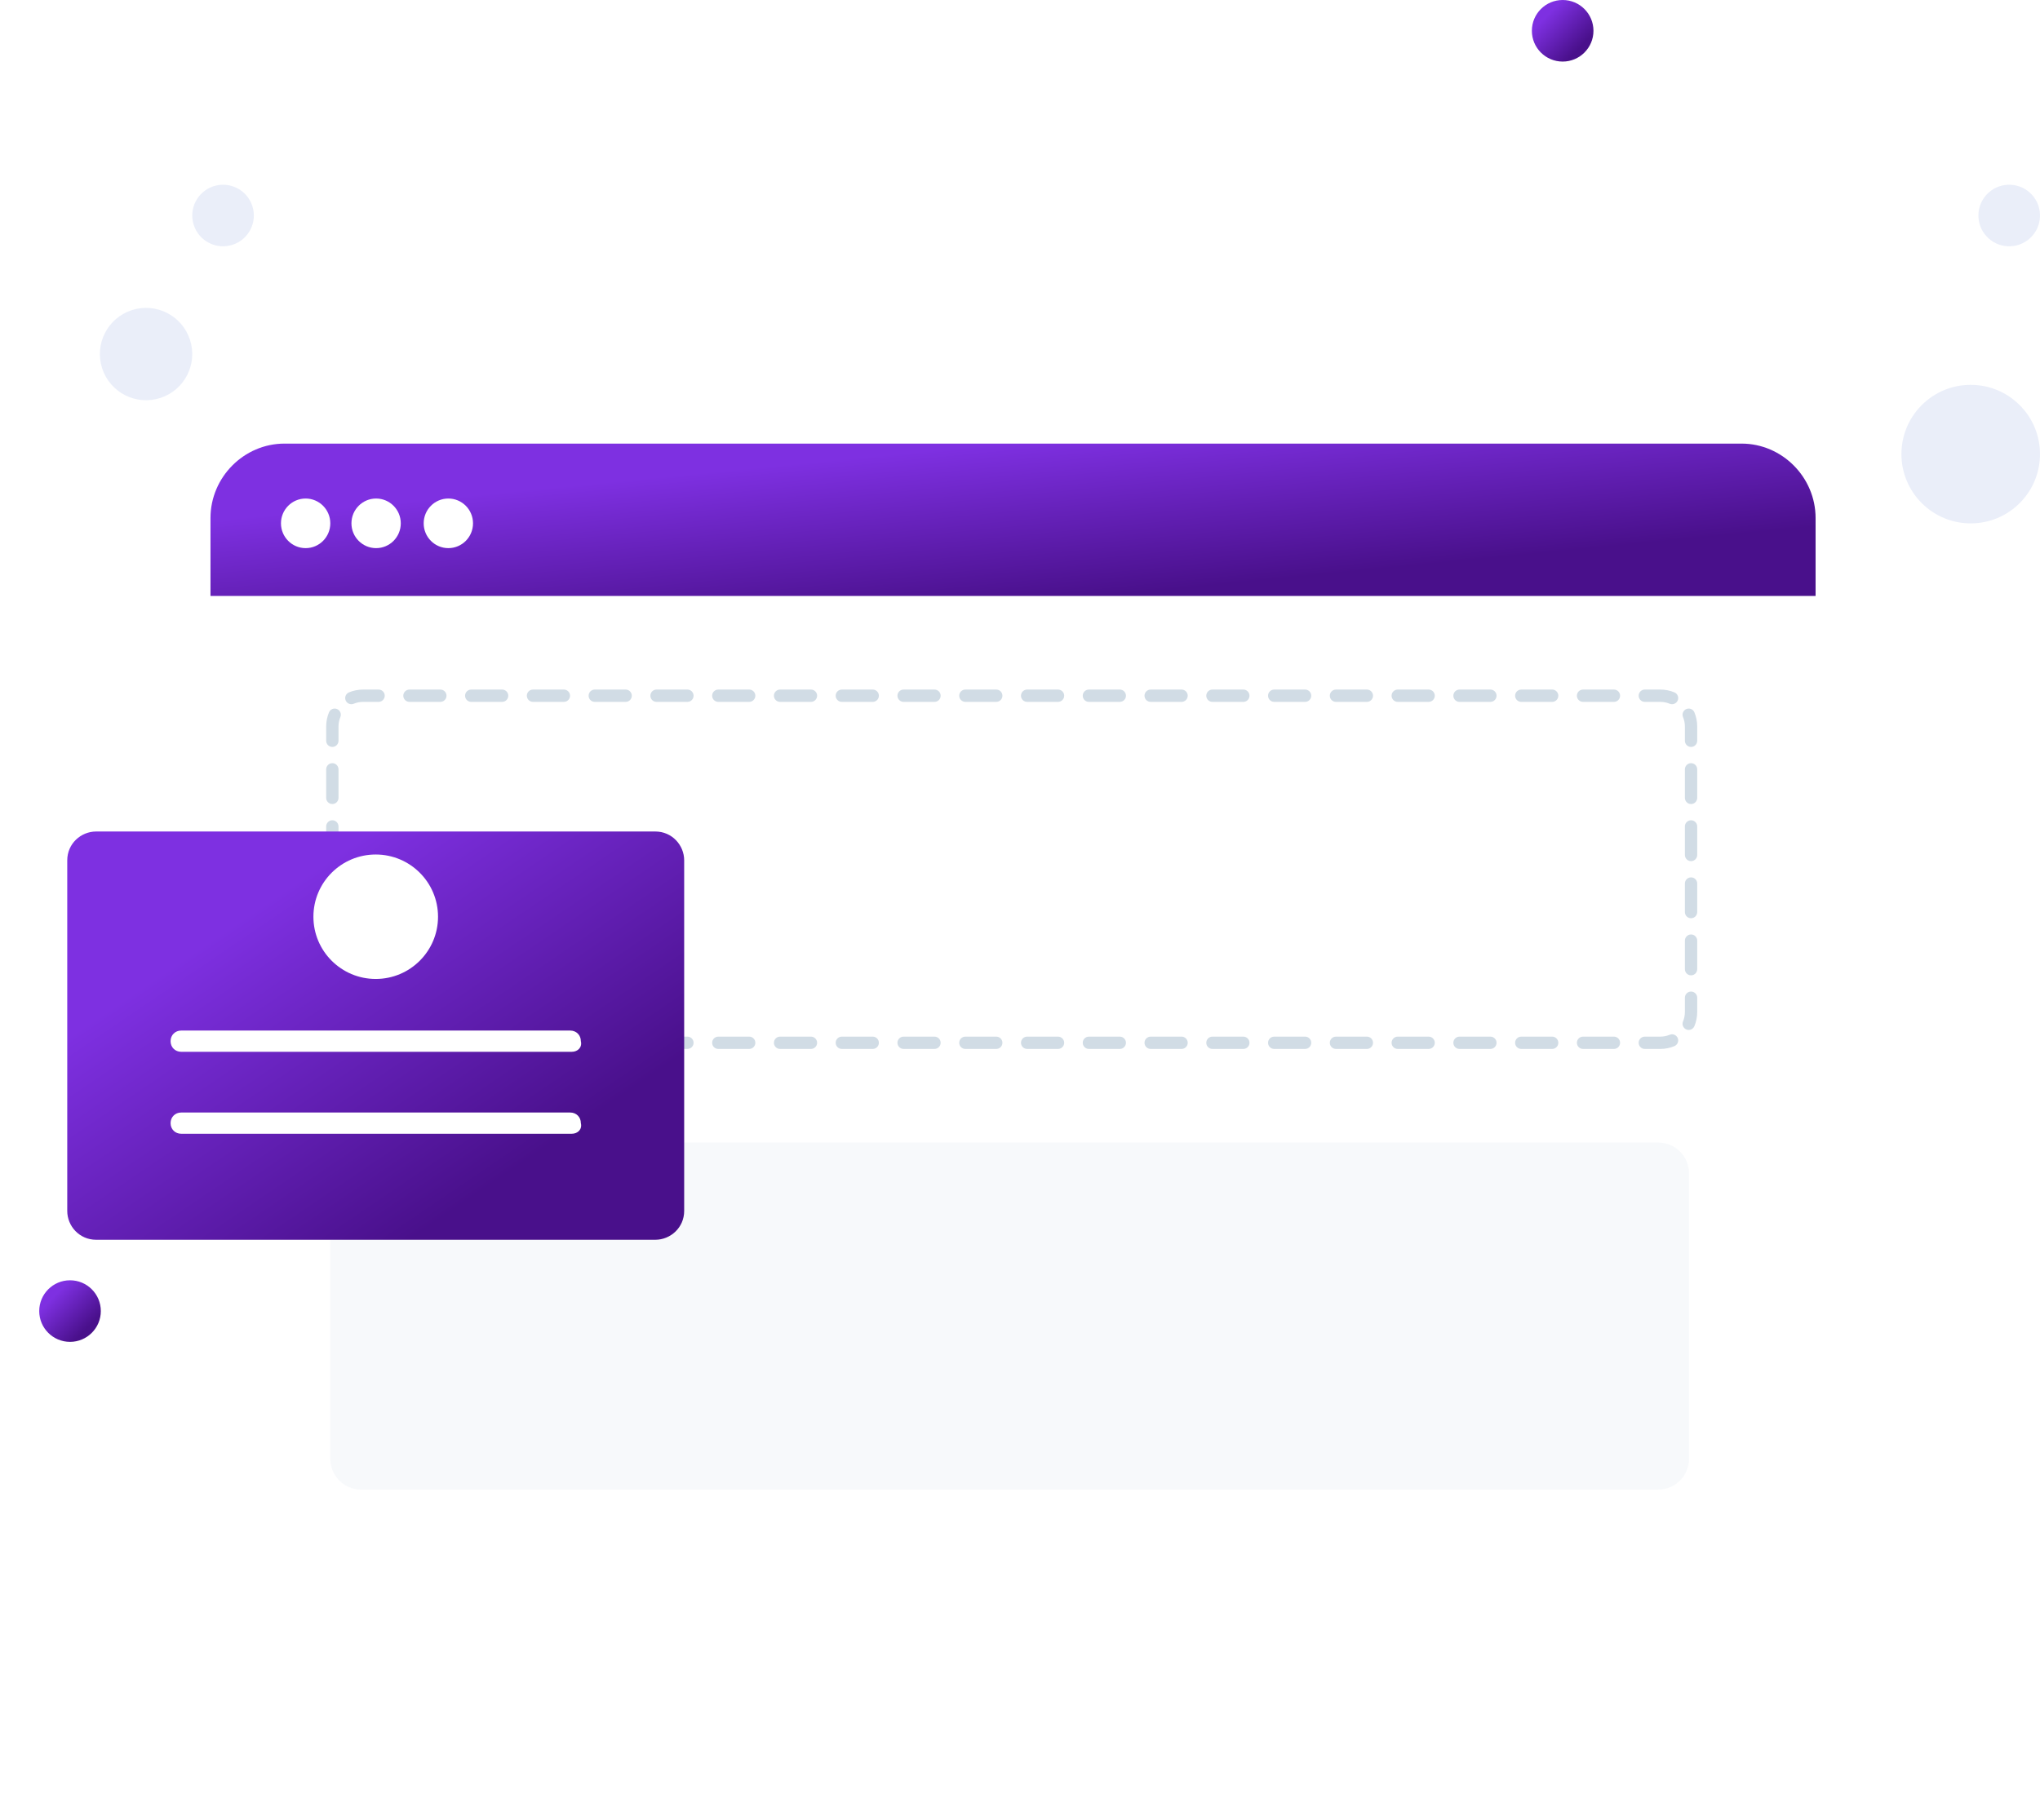 <svg width="260" height="232" viewBox="0 0 260 232" fill="none" xmlns="http://www.w3.org/2000/svg">
<path d="M20.436 50.734C23.527 49.73 25.218 46.409 24.213 43.318C23.209 40.226 19.888 38.535 16.797 39.539C13.705 40.544 12.014 43.865 13.018 46.956C14.023 50.048 17.344 51.739 20.436 50.734Z" fill="#EAEEF9"/>
<path d="M29.641 31.206C31.702 30.537 32.83 28.323 32.16 26.262C31.49 24.201 29.276 23.073 27.215 23.743C25.154 24.413 24.026 26.627 24.696 28.688C25.366 30.749 27.58 31.876 29.641 31.206Z" fill="#EAEEF9"/>
<path d="M257.126 64.412C260.727 61.122 260.978 55.536 257.687 51.936C254.399 48.335 248.812 48.084 245.212 51.374C241.611 54.664 241.36 60.25 244.651 63.85C247.939 67.451 253.526 67.702 257.126 64.412Z" fill="#EAEEF9"/>
<path d="M258.722 30.372C260.324 28.91 260.434 26.427 258.974 24.827C257.51 23.227 255.026 23.115 253.427 24.577C251.828 26.04 251.715 28.522 253.178 30.122C254.639 31.723 257.123 31.834 258.722 30.372Z" fill="#EAEEF9"/>
<path d="M130.477 231.572C191.172 231.572 240.375 182.369 240.375 121.674C240.375 60.978 191.172 11.775 130.477 11.775C69.781 11.775 20.578 60.978 20.578 121.674C20.578 182.369 69.781 231.572 130.477 231.572Z" fill="white" fill-opacity="0.1"/>
<g filter="url(#filter0_bd_260_3786)">
<path d="M26.827 66.039V80.494V195.681C26.827 200.875 31.094 205.167 36.258 205.167H221.966C227.131 205.167 231.398 200.875 231.398 195.681V80.494V66.49C231.398 60.844 226.906 56.553 221.517 56.553H36.258L26.827 66.039Z" fill="white" fill-opacity="0.1" shape-rendering="crispEdges"/>
</g>
<path d="M170.542 75.976H26.827V66.039C26.827 60.844 31.094 56.553 36.258 56.553H221.966C227.131 56.553 231.398 60.844 231.398 66.039V75.976H199.735H170.542Z" fill="url(#paint0_linear_260_3786)"/>
<path d="M38.953 69.879C40.69 69.879 42.097 68.463 42.097 66.717C42.097 64.971 40.69 63.555 38.953 63.555C37.217 63.555 35.81 64.971 35.81 66.717C35.81 68.463 37.217 69.879 38.953 69.879Z" fill="white"/>
<path d="M47.936 69.879C49.672 69.879 51.08 68.463 51.08 66.717C51.08 64.971 49.672 63.555 47.936 63.555C46.199 63.555 44.792 64.971 44.792 66.717C44.792 68.463 46.199 69.879 47.936 69.879Z" fill="white"/>
<path d="M57.143 69.879C58.879 69.879 60.286 68.463 60.286 66.717C60.286 64.971 58.879 63.555 57.143 63.555C55.406 63.555 53.999 64.971 53.999 66.717C53.999 68.463 55.406 69.879 57.143 69.879Z" fill="white"/>
<path d="M199.163 7.85C201.331 7.85 203.088 6.093 203.088 3.925C203.088 1.757 201.331 0 199.163 0C196.996 0 195.238 1.757 195.238 3.925C195.238 6.093 196.996 7.85 199.163 7.85Z" fill="url(#paint1_linear_260_3786)"/>
<path d="M8.925 171.068C11.093 171.068 12.85 169.31 12.85 167.143C12.85 164.975 11.093 163.218 8.925 163.218C6.757 163.218 5 164.975 5 167.143C5 169.31 6.757 171.068 8.925 171.068Z" fill="url(#paint2_linear_260_3786)"/>
<path fill-rule="evenodd" clip-rule="evenodd" d="M46.282 89.479C45.855 89.479 45.45 89.564 45.081 89.717C44.68 89.883 44.221 89.693 44.055 89.293C43.889 88.892 44.079 88.433 44.479 88.267C45.035 88.036 45.645 87.909 46.282 87.909H48.25C48.684 87.909 49.035 88.261 49.035 88.694C49.035 89.128 48.684 89.479 48.25 89.479H46.282ZM51.401 88.694C51.401 88.261 51.753 87.909 52.187 87.909H56.123C56.556 87.909 56.908 88.261 56.908 88.694C56.908 89.128 56.556 89.479 56.123 89.479H52.187C51.753 89.479 51.401 89.128 51.401 88.694ZM59.274 88.694C59.274 88.261 59.625 87.909 60.059 87.909H63.995C64.428 87.909 64.78 88.261 64.78 88.694C64.78 89.128 64.428 89.479 63.995 89.479H60.059C59.625 89.479 59.274 89.128 59.274 88.694ZM67.146 88.694C67.146 88.261 67.498 87.909 67.931 87.909H71.867C72.301 87.909 72.652 88.261 72.652 88.694C72.652 89.128 72.301 89.479 71.867 89.479H67.931C67.498 89.479 67.146 89.128 67.146 88.694ZM75.019 88.694C75.019 88.261 75.37 87.909 75.803 87.909H79.74C80.173 87.909 80.525 88.261 80.525 88.694C80.525 89.128 80.173 89.479 79.74 89.479H75.803C75.37 89.479 75.019 89.128 75.019 88.694ZM82.891 88.694C82.891 88.261 83.242 87.909 83.676 87.909H87.612C88.046 87.909 88.397 88.261 88.397 88.694C88.397 89.128 88.046 89.479 87.612 89.479H83.676C83.242 89.479 82.891 89.128 82.891 88.694ZM90.763 88.694C90.763 88.261 91.115 87.909 91.548 87.909H95.484C95.918 87.909 96.269 88.261 96.269 88.694C96.269 89.128 95.918 89.479 95.484 89.479H91.548C91.115 89.479 90.763 89.128 90.763 88.694ZM98.635 88.694C98.635 88.261 98.987 87.909 99.42 87.909H103.357C103.79 87.909 104.142 88.261 104.142 88.694C104.142 89.128 103.79 89.479 103.357 89.479H99.42C98.987 89.479 98.635 89.128 98.635 88.694ZM106.508 88.694C106.508 88.261 106.859 87.909 107.293 87.909H111.229C111.662 87.909 112.014 88.261 112.014 88.694C112.014 89.128 111.662 89.479 111.229 89.479H107.293C106.859 89.479 106.508 89.128 106.508 88.694ZM114.38 88.694C114.38 88.261 114.732 87.909 115.165 87.909H119.101C119.535 87.909 119.886 88.261 119.886 88.694C119.886 89.128 119.535 89.479 119.101 89.479H115.165C114.732 89.479 114.38 89.128 114.38 88.694ZM122.252 88.694C122.252 88.261 122.604 87.909 123.037 87.909H126.974C127.407 87.909 127.759 88.261 127.759 88.694C127.759 89.128 127.407 89.479 126.974 89.479H123.037C122.604 89.479 122.252 89.128 122.252 88.694ZM130.125 88.694C130.125 88.261 130.476 87.909 130.91 87.909H134.846C135.279 87.909 135.631 88.261 135.631 88.694C135.631 89.128 135.279 89.479 134.846 89.479H130.91C130.476 89.479 130.125 89.128 130.125 88.694ZM137.997 88.694C137.997 88.261 138.349 87.909 138.782 87.909H142.718C143.152 87.909 143.503 88.261 143.503 88.694C143.503 89.128 143.152 89.479 142.718 89.479H138.782C138.349 89.479 137.997 89.128 137.997 88.694ZM145.869 88.694C145.869 88.261 146.221 87.909 146.654 87.909H150.591C151.024 87.909 151.376 88.261 151.376 88.694C151.376 89.128 151.024 89.479 150.591 89.479H146.654C146.221 89.479 145.869 89.128 145.869 88.694ZM153.742 88.694C153.742 88.261 154.093 87.909 154.527 87.909H158.463C158.896 87.909 159.248 88.261 159.248 88.694C159.248 89.128 158.896 89.479 158.463 89.479H154.527C154.093 89.479 153.742 89.128 153.742 88.694ZM161.614 88.694C161.614 88.261 161.966 87.909 162.399 87.909H166.335C166.769 87.909 167.12 88.261 167.12 88.694C167.12 89.128 166.769 89.479 166.335 89.479H162.399C161.966 89.479 161.614 89.128 161.614 88.694ZM169.486 88.694C169.486 88.261 169.838 87.909 170.271 87.909H174.208C174.641 87.909 174.993 88.261 174.993 88.694C174.993 89.128 174.641 89.479 174.208 89.479H170.271C169.838 89.479 169.486 89.128 169.486 88.694ZM177.359 88.694C177.359 88.261 177.71 87.909 178.144 87.909H182.08C182.513 87.909 182.865 88.261 182.865 88.694C182.865 89.128 182.513 89.479 182.08 89.479H178.144C177.71 89.479 177.359 89.128 177.359 88.694ZM185.231 88.694C185.231 88.261 185.583 87.909 186.016 87.909H189.952C190.386 87.909 190.737 88.261 190.737 88.694C190.737 89.128 190.386 89.479 189.952 89.479H186.016C185.583 89.479 185.231 89.128 185.231 88.694ZM193.103 88.694C193.103 88.261 193.455 87.909 193.888 87.909H197.825C198.258 87.909 198.61 88.261 198.61 88.694C198.61 89.128 198.258 89.479 197.825 89.479H193.888C193.455 89.479 193.103 89.128 193.103 88.694ZM200.976 88.694C200.976 88.261 201.327 87.909 201.761 87.909H205.697C206.13 87.909 206.482 88.261 206.482 88.694C206.482 89.128 206.13 89.479 205.697 89.479H201.761C201.327 89.479 200.976 89.128 200.976 88.694ZM208.848 88.694C208.848 88.261 209.2 87.909 209.633 87.909H211.601C212.238 87.909 212.848 88.036 213.404 88.267C213.805 88.433 213.995 88.892 213.829 89.293C213.663 89.693 213.203 89.883 212.803 89.717C212.434 89.564 212.028 89.479 211.601 89.479H209.633C209.2 89.479 208.848 89.128 208.848 88.694ZM42.956 90.392C43.356 90.558 43.546 91.017 43.38 91.417C43.227 91.787 43.142 92.192 43.142 92.619V94.439C43.142 94.873 42.791 95.224 42.357 95.224C41.924 95.224 41.572 94.873 41.572 94.439V92.619C41.572 91.982 41.699 91.372 41.93 90.816C42.096 90.415 42.555 90.225 42.956 90.392ZM214.928 90.392C215.328 90.225 215.787 90.415 215.953 90.816C216.184 91.372 216.311 91.982 216.311 92.619V94.439C216.311 94.873 215.96 95.224 215.526 95.224C215.093 95.224 214.741 94.873 214.741 94.439V92.619C214.741 92.192 214.656 91.787 214.503 91.417C214.337 91.017 214.527 90.558 214.928 90.392ZM215.526 97.293C215.96 97.293 216.311 97.645 216.311 98.079V101.718C216.311 102.152 215.96 102.503 215.526 102.503C215.093 102.503 214.741 102.152 214.741 101.718V98.079C214.741 97.645 215.093 97.293 215.526 97.293ZM42.357 97.293C42.791 97.293 43.142 97.645 43.142 98.079V101.718C43.142 102.152 42.791 102.503 42.357 102.503C41.924 102.503 41.572 102.152 41.572 101.718V98.079C41.572 97.645 41.924 97.293 42.357 97.293ZM42.357 104.573C42.791 104.573 43.142 104.924 43.142 105.358V108.997C43.142 109.431 42.791 109.782 42.357 109.782C41.924 109.782 41.572 109.431 41.572 108.997V105.358C41.572 104.924 41.924 104.573 42.357 104.573ZM215.526 104.573C215.96 104.573 216.311 104.924 216.311 105.358V108.997C216.311 109.431 215.96 109.782 215.526 109.782C215.093 109.782 214.741 109.431 214.741 108.997V105.358C214.741 104.924 215.093 104.573 215.526 104.573ZM42.357 111.852C42.791 111.852 43.142 112.203 43.142 112.637V116.276C43.142 116.71 42.791 117.061 42.357 117.061C41.924 117.061 41.572 116.71 41.572 116.276V112.637C41.572 112.203 41.924 111.852 42.357 111.852ZM215.526 111.852C215.96 111.852 216.311 112.203 216.311 112.637V116.276C216.311 116.71 215.96 117.061 215.526 117.061C215.093 117.061 214.741 116.71 214.741 116.276V112.637C214.741 112.203 215.093 111.852 215.526 111.852ZM215.526 119.131C215.96 119.131 216.311 119.482 216.311 119.916V123.556C216.311 123.989 215.96 124.341 215.526 124.341C215.093 124.341 214.741 123.989 214.741 123.556V119.916C214.741 119.482 215.093 119.131 215.526 119.131ZM42.357 119.131C42.791 119.131 43.142 119.482 43.142 119.916V123.556C43.142 123.989 42.791 124.341 42.357 124.341C41.924 124.341 41.572 123.989 41.572 123.556V119.916C41.572 119.482 41.924 119.131 42.357 119.131ZM42.357 126.41C42.791 126.41 43.142 126.762 43.142 127.195V129.015C43.142 129.442 43.227 129.848 43.38 130.217C43.546 130.617 43.356 131.076 42.956 131.243C42.555 131.409 42.096 131.219 41.93 130.818C41.699 130.262 41.572 129.652 41.572 129.015V127.195C41.572 126.762 41.924 126.41 42.357 126.41ZM215.526 126.41C215.96 126.41 216.311 126.762 216.311 127.195V129.015C216.311 129.652 216.184 130.262 215.953 130.818C215.787 131.219 215.328 131.409 214.928 131.243C214.527 131.076 214.337 130.617 214.503 130.217C214.656 129.848 214.741 129.442 214.741 129.015V127.195C214.741 126.762 215.093 126.41 215.526 126.41ZM44.055 132.341C44.221 131.941 44.68 131.751 45.081 131.917C45.45 132.07 45.855 132.155 46.282 132.155H48.25C48.684 132.155 49.035 132.506 49.035 132.94C49.035 133.373 48.684 133.725 48.25 133.725H46.282C45.645 133.725 45.035 133.598 44.479 133.367C44.079 133.201 43.889 132.742 44.055 132.341ZM213.829 132.341C213.995 132.742 213.805 133.201 213.404 133.367C212.848 133.598 212.238 133.725 211.601 133.725H209.633C209.2 133.725 208.848 133.373 208.848 132.94C208.848 132.506 209.2 132.155 209.633 132.155H211.601C212.028 132.155 212.434 132.07 212.803 131.917C213.203 131.751 213.663 131.941 213.829 132.341ZM51.401 132.94C51.401 132.506 51.753 132.155 52.186 132.155H56.123C56.556 132.155 56.908 132.506 56.908 132.94C56.908 133.373 56.556 133.725 56.123 133.725H52.186C51.753 133.725 51.401 133.373 51.401 132.94ZM59.274 132.94C59.274 132.506 59.625 132.155 60.059 132.155H63.995C64.428 132.155 64.78 132.506 64.78 132.94C64.78 133.373 64.428 133.725 63.995 133.725H60.059C59.625 133.725 59.274 133.373 59.274 132.94ZM67.146 132.94C67.146 132.506 67.498 132.155 67.931 132.155H71.867C72.301 132.155 72.652 132.506 72.652 132.94C72.652 133.373 72.301 133.725 71.867 133.725H67.931C67.498 133.725 67.146 133.373 67.146 132.94ZM75.018 132.94C75.018 132.506 75.37 132.155 75.803 132.155H79.74C80.173 132.155 80.525 132.506 80.525 132.94C80.525 133.373 80.173 133.725 79.74 133.725H75.803C75.37 133.725 75.018 133.373 75.018 132.94ZM82.891 132.94C82.891 132.506 83.242 132.155 83.676 132.155H87.612C88.046 132.155 88.397 132.506 88.397 132.94C88.397 133.373 88.046 133.725 87.612 133.725H83.676C83.242 133.725 82.891 133.373 82.891 132.94ZM90.763 132.94C90.763 132.506 91.115 132.155 91.548 132.155H95.484C95.918 132.155 96.269 132.506 96.269 132.94C96.269 133.373 95.918 133.725 95.484 133.725H91.548C91.115 133.725 90.763 133.373 90.763 132.94ZM98.635 132.94C98.635 132.506 98.987 132.155 99.42 132.155H103.357C103.79 132.155 104.142 132.506 104.142 132.94C104.142 133.373 103.79 133.725 103.357 133.725H99.42C98.987 133.725 98.635 133.373 98.635 132.94ZM106.508 132.94C106.508 132.506 106.859 132.155 107.293 132.155H111.229C111.662 132.155 112.014 132.506 112.014 132.94C112.014 133.373 111.662 133.725 111.229 133.725H107.293C106.859 133.725 106.508 133.373 106.508 132.94ZM114.38 132.94C114.38 132.506 114.732 132.155 115.165 132.155H119.101C119.535 132.155 119.886 132.506 119.886 132.94C119.886 133.373 119.535 133.725 119.101 133.725H115.165C114.732 133.725 114.38 133.373 114.38 132.94ZM122.252 132.94C122.252 132.506 122.604 132.155 123.037 132.155H126.974C127.407 132.155 127.759 132.506 127.759 132.94C127.759 133.373 127.407 133.725 126.974 133.725H123.037C122.604 133.725 122.252 133.373 122.252 132.94ZM130.125 132.94C130.125 132.506 130.476 132.155 130.91 132.155H134.846C135.279 132.155 135.631 132.506 135.631 132.94C135.631 133.373 135.279 133.725 134.846 133.725H130.91C130.476 133.725 130.125 133.373 130.125 132.94ZM137.997 132.94C137.997 132.506 138.349 132.155 138.782 132.155H142.718C143.152 132.155 143.503 132.506 143.503 132.94C143.503 133.373 143.152 133.725 142.718 133.725H138.782C138.349 133.725 137.997 133.373 137.997 132.94ZM145.869 132.94C145.869 132.506 146.221 132.155 146.654 132.155H150.591C151.024 132.155 151.376 132.506 151.376 132.94C151.376 133.373 151.024 133.725 150.591 133.725H146.654C146.221 133.725 145.869 133.373 145.869 132.94ZM153.742 132.94C153.742 132.506 154.093 132.155 154.527 132.155H158.463C158.896 132.155 159.248 132.506 159.248 132.94C159.248 133.373 158.896 133.725 158.463 133.725H154.527C154.093 133.725 153.742 133.373 153.742 132.94ZM161.614 132.94C161.614 132.506 161.966 132.155 162.399 132.155H166.335C166.769 132.155 167.12 132.506 167.12 132.94C167.12 133.373 166.769 133.725 166.335 133.725H162.399C161.966 133.725 161.614 133.373 161.614 132.94ZM169.486 132.94C169.486 132.506 169.838 132.155 170.271 132.155H174.208C174.641 132.155 174.993 132.506 174.993 132.94C174.993 133.373 174.641 133.725 174.208 133.725H170.271C169.838 133.725 169.486 133.373 169.486 132.94ZM177.359 132.94C177.359 132.506 177.71 132.155 178.144 132.155H182.08C182.513 132.155 182.865 132.506 182.865 132.94C182.865 133.373 182.513 133.725 182.08 133.725H178.144C177.71 133.725 177.359 133.373 177.359 132.94ZM185.231 132.94C185.231 132.506 185.583 132.155 186.016 132.155H189.952C190.386 132.155 190.737 132.506 190.737 132.94C190.737 133.373 190.386 133.725 189.952 133.725H186.016C185.583 133.725 185.231 133.373 185.231 132.94ZM193.103 132.94C193.103 132.506 193.455 132.155 193.888 132.155H197.825C198.258 132.155 198.61 132.506 198.61 132.94C198.61 133.373 198.258 133.725 197.825 133.725H193.888C193.455 133.725 193.103 133.373 193.103 132.94ZM200.976 132.94C200.976 132.506 201.327 132.155 201.761 132.155H205.697C206.13 132.155 206.482 132.506 206.482 132.94C206.482 133.373 206.13 133.725 205.697 133.725H201.761C201.327 133.725 200.976 133.373 200.976 132.94Z" fill="#D1DCE5"/>
<path d="M42.098 149.582C42.098 147.414 43.855 145.657 46.023 145.657H211.342C213.509 145.657 215.266 147.414 215.266 149.582V185.978C215.266 188.145 213.509 189.903 211.342 189.903H46.023C43.855 189.903 42.098 188.145 42.098 185.978V149.582Z" fill="#E3EAF2" fill-opacity="0.25"/>
<g filter="url(#filter1_d_260_3786)">
<path d="M83.519 153.052H12.251C10.121 153.052 8.571 151.311 8.571 149.376V104.681C8.571 102.553 10.314 101.005 12.251 101.005H83.519C85.65 101.005 87.199 102.746 87.199 104.681V149.376C87.199 151.504 85.456 153.052 83.519 153.052Z" fill="url(#paint3_linear_260_3786)"/>
</g>
<path d="M47.886 124.803C52.271 124.803 55.827 121.252 55.827 116.87C55.827 112.489 52.271 108.938 47.886 108.938C43.5 108.938 39.945 112.489 39.945 116.87C39.945 121.252 43.5 124.803 47.886 124.803Z" fill="white"/>
<path d="M72.869 134.09H23.097C22.322 134.09 21.741 133.51 21.741 132.736C21.741 131.962 22.322 131.381 23.097 131.381H72.675C73.45 131.381 74.031 131.962 74.031 132.736C74.225 133.51 73.644 134.09 72.869 134.09Z" fill="white"/>
<path d="M72.869 144.538H23.097C22.322 144.538 21.741 143.958 21.741 143.184C21.741 142.41 22.322 141.83 23.097 141.83H72.675C73.45 141.83 74.031 142.41 74.031 143.184C74.225 143.958 73.644 144.538 72.869 144.538Z" fill="white"/>
<defs>
<filter id="filter0_bd_260_3786" x="-23.173" y="6.553" width="304.571" height="248.614" filterUnits="userSpaceOnUse" color-interpolation-filters="sRGB">
<feFlood flood-opacity="0" result="BackgroundImageFix"/>
<feGaussianBlur in="BackgroundImageFix" stdDeviation="25"/>
<feComposite in2="SourceAlpha" operator="in" result="effect1_backgroundBlur_260_3786"/>
<feColorMatrix in="SourceAlpha" type="matrix" values="0 0 0 0 0 0 0 0 0 0 0 0 0 0 0 0 0 0 127 0" result="hardAlpha"/>
<feOffset dx="2" dy="4"/>
<feGaussianBlur stdDeviation="2"/>
<feComposite in2="hardAlpha" operator="out"/>
<feColorMatrix type="matrix" values="0 0 0 0 0.067 0 0 0 0 0.094 0 0 0 0 0.153 0 0 0 0.08 0"/>
<feBlend mode="normal" in2="effect1_backgroundBlur_260_3786" result="effect2_dropShadow_260_3786"/>
<feBlend mode="normal" in="SourceGraphic" in2="effect2_dropShadow_260_3786" result="shape"/>
</filter>
<filter id="filter1_d_260_3786" x="0.571" y="98.005" width="94.627" height="68.047" filterUnits="userSpaceOnUse" color-interpolation-filters="sRGB">
<feFlood flood-opacity="0" result="BackgroundImageFix"/>
<feColorMatrix in="SourceAlpha" type="matrix" values="0 0 0 0 0 0 0 0 0 0 0 0 0 0 0 0 0 0 127 0" result="hardAlpha"/>
<feOffset dy="5"/>
<feGaussianBlur stdDeviation="4"/>
<feColorMatrix type="matrix" values="0 0 0 0 0.113 0 0 0 0 0.296 0 0 0 0 1 0 0 0 0.22 0"/>
<feBlend mode="normal" in2="BackgroundImageFix" result="effect1_dropShadow_260_3786"/>
<feBlend mode="normal" in="SourceGraphic" in2="effect1_dropShadow_260_3786" result="shape"/>
</filter>
<linearGradient id="paint0_linear_260_3786" x1="117.038" y1="57.551" x2="119.038" y2="78.099" gradientUnits="userSpaceOnUse">
<stop stop-color="#7E30E1"/>
<stop offset="1" stop-color="#49108B"/>
</linearGradient>
<linearGradient id="paint1_linear_260_3786" x1="198.7" y1="0.404" x2="202.89" y2="4.489" gradientUnits="userSpaceOnUse">
<stop stop-color="#7E30E1"/>
<stop offset="1" stop-color="#49108B"/>
</linearGradient>
<linearGradient id="paint2_linear_260_3786" x1="8.462" y1="163.621" x2="12.652" y2="167.707" gradientUnits="userSpaceOnUse">
<stop stop-color="#7E30E1"/>
<stop offset="1" stop-color="#49108B"/>
</linearGradient>
<linearGradient id="paint3_linear_260_3786" x1="43.244" y1="103.68" x2="69.071" y2="141.728" gradientUnits="userSpaceOnUse">
<stop stop-color="#7E30E1"/>
<stop offset="1" stop-color="#49108B"/>
</linearGradient>
</defs>
</svg>

